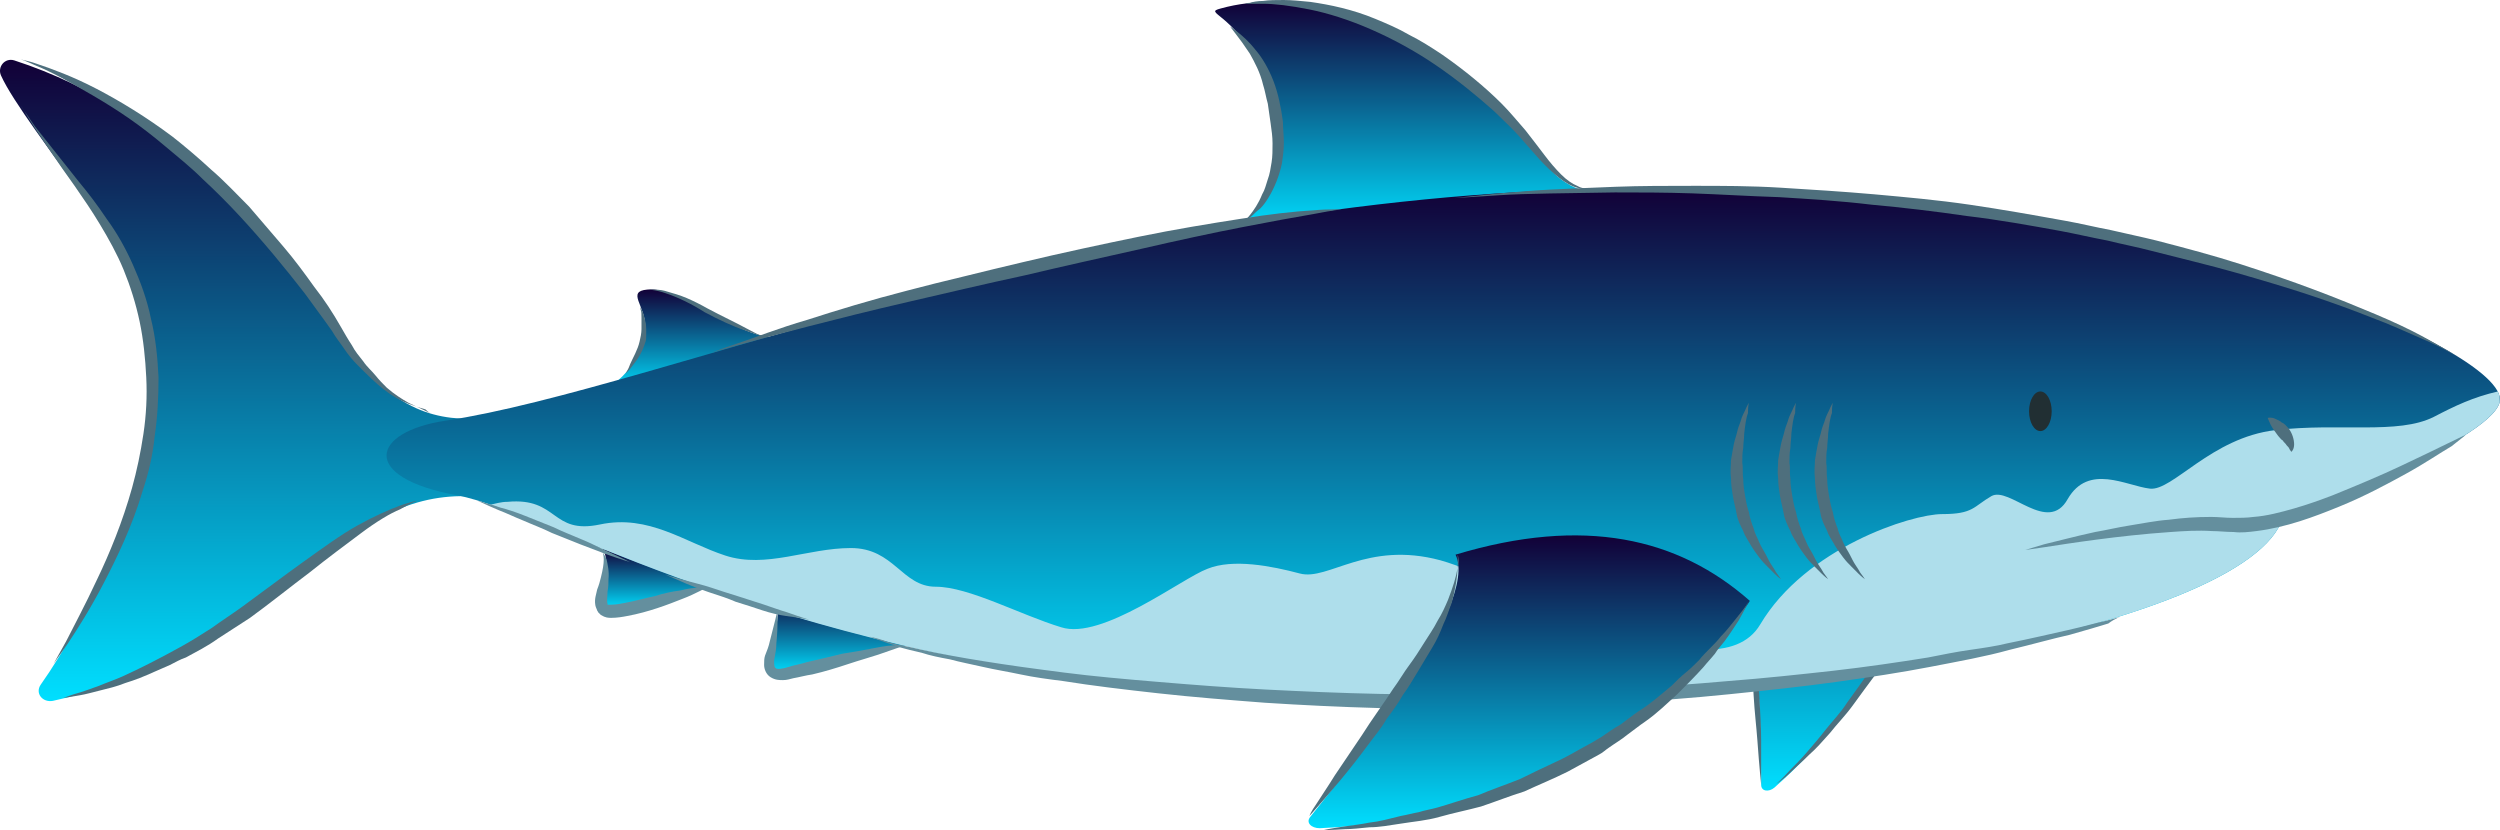 <svg version="1.1" xmlns="http://www.w3.org/2000/svg" xmlns:xlink="http://www.w3.org/1999/xlink" width="265.031" height="88" viewBox="0,0,265.031,88"><defs><linearGradient x1="302.3" y1="176.174" x2="302.3" y2="220.713" gradientUnits="userSpaceOnUse" id="color-1"><stop offset="0" stop-color="#120037"/><stop offset="1" stop-color="#00dfff"/></linearGradient><linearGradient x1="132.897" y1="143.246" x2="132.897" y2="211.226" gradientUnits="userSpaceOnUse" id="color-2"><stop offset="0" stop-color="#120037"/><stop offset="1" stop-color="#00dfff"/></linearGradient><linearGradient x1="199.224" y1="200" x2="199.224" y2="208.419" gradientUnits="userSpaceOnUse" id="color-3"><stop offset="0" stop-color="#120037"/><stop offset="1" stop-color="#00dfff"/></linearGradient><linearGradient x1="178.934" y1="195.1" x2="178.934" y2="201.514" gradientUnits="userSpaceOnUse" id="color-4"><stop offset="0" stop-color="#120037"/><stop offset="1" stop-color="#00dfff"/></linearGradient><linearGradient x1="180.95" y1="167.58" x2="180.95" y2="178.5" gradientUnits="userSpaceOnUse" id="color-5"><stop offset="0" stop-color="#120037"/><stop offset="1" stop-color="#00dfff"/></linearGradient><linearGradient x1="258.609" y1="137.116" x2="258.609" y2="161.5" gradientUnits="userSpaceOnUse" id="color-6"><stop offset="0" stop-color="#120037"/><stop offset="1" stop-color="#00dfff"/></linearGradient><linearGradient x1="261" y1="156.874" x2="261" y2="211.162" gradientUnits="userSpaceOnUse" id="color-7"><stop offset="0" stop-color="#120037"/><stop offset="1" stop-color="#00dfff"/></linearGradient><linearGradient x1="270.109" y1="193.659" x2="270.109" y2="224.7" gradientUnits="userSpaceOnUse" id="color-8"><stop offset="0" stop-color="#120037"/><stop offset="1" stop-color="#00dfff"/></linearGradient></defs><g transform="translate(-107.995,-136.9)"><g data-paper-data="{&quot;isPaintingLayer&quot;:true}" fill-rule="nonzero" stroke="none" stroke-width="1" stroke-linecap="butt" stroke-linejoin="miter" stroke-miterlimit="10" stroke-dasharray="" stroke-dashoffset="0" style="mix-blend-mode: normal"><g><path d="M314.9,176.2c0,0 3.5,24.4 -18.8,44.2c-0.6,0.5 -1.4,0.4 -1.4,-0.3c0,-6 -0.3,-27 -5.2,-29.2c7.5,-10.9 16,-15.1 25.4,-14.7z" fill="url(#color-1)"/><path d="M290.6,191.9c0.5,0.6 1.1,1.7 1.6,3c0.3,0.7 0.5,1.4 0.7,2.2c0.2,0.8 0.4,1.6 0.5,2.5c0.2,0.9 0.3,1.8 0.4,2.7c0.1,0.9 0.2,1.9 0.3,2.8c0.2,1.8 0.3,3.7 0.4,5.5c0.1,1.7 0.2,3.4 0.2,4.8c0,2.8 0,4.7 0,4.7c0,0 -0.2,-1.9 -0.4,-4.7c-0.1,-1.4 -0.3,-3 -0.4,-4.8c-0.1,-1.7 -0.2,-3.6 -0.4,-5.5c-0.3,-3.8 -0.7,-7.5 -1.6,-10.2c-0.4,-1.4 -0.9,-2.4 -1.4,-3.1c-0.4,-0.7 -0.8,-1 -0.8,-1c0,0 0.4,0.3 0.9,1.1z" fill="#4e6f7d"/><path d="M315.4,178.2c0,0.6 0.1,1.5 0.1,2.4c0,0.5 0,1 0,1.5c0,0.6 -0.1,1.1 -0.1,1.7c-0.1,1.1 -0.2,2.4 -0.4,3.7c-0.2,1.3 -0.4,2.7 -0.8,4.1c-0.1,0.7 -0.3,1.4 -0.5,2.1c-0.2,0.7 -0.5,1.5 -0.7,2.2c-0.2,0.4 -0.3,0.7 -0.4,1.1l-0.4,1.1c-0.3,0.8 -0.6,1.5 -0.9,2.2c-0.7,1.5 -1.4,2.8 -2.1,4.2c-0.8,1.3 -1.5,2.6 -2.3,3.8c-0.9,1.2 -1.7,2.3 -2.5,3.4c-0.8,1.1 -1.7,2 -2.4,2.9c-0.8,0.9 -1.5,1.7 -2.2,2.3c-0.7,0.7 -1.3,1.2 -1.8,1.7c-1,1 -1.7,1.4 -1.7,1.4c0,0 0.6,-0.5 1.5,-1.5c0.5,-0.5 1.1,-1.1 1.7,-1.8c0.6,-0.7 1.3,-1.5 2,-2.4c0.7,-0.9 1.6,-1.8 2.3,-2.9c0.8,-1.1 1.6,-2.2 2.4,-3.4c0.8,-1.2 1.5,-2.5 2.3,-3.8c0.7,-1.3 1.4,-2.7 2,-4.1c0.3,-0.7 0.6,-1.4 0.9,-2.1l0.4,-1.1c0.2,-0.4 0.3,-0.7 0.4,-1.1c0.2,-0.7 0.5,-1.4 0.7,-2.1c0.3,-0.7 0.4,-1.4 0.6,-2.1c0.4,-1.4 0.6,-2.8 0.9,-4.1c0.2,-1.3 0.4,-2.6 0.5,-3.7c0.1,-1.1 0.2,-2.2 0.2,-3.1c0,-0.9 0,-1.7 0,-2.4c-0.1,-1.3 -0.2,-2.1 -0.2,-2.1c0,0 0.2,0.7 0.5,2z" fill="#4e6f7d"/></g><g><path d="M157.4,189.5c-6.3,-0.1 -11.4,2.8 -20.7,10.6c-7.3,6.2 -15.4,9.4 -23.1,11.1c-1.1,0.2 -1.9,-0.8 -1.3,-1.7c4.9,-6.9 12.1,-21.8 11.7,-29.3c-0.3,-6.1 -0.2,-12.9 -7.4,-22.8c-2.8,-3.9 -7.3,-9.8 -8.5,-12.5c-0.4,-0.9 0.4,-1.9 1.4,-1.6c17,5.5 27.4,19.3 32.9,27.4c5.8,8.4 10,10.6 15.4,10.6" fill="url(#color-2)"/><path d="M153.1,180.3c-0.4,-0.1 -1,-0.3 -1.8,-0.6c-0.8,-0.3 -1.7,-0.8 -2.6,-1.5c-0.9,-0.7 -1.8,-1.6 -2.8,-2.6c-0.5,-0.5 -1,-1.1 -1.4,-1.7c-0.4,-0.6 -0.9,-1.2 -1.3,-1.9c-0.9,-1.3 -1.9,-2.6 -2.9,-4c-2.1,-2.7 -4.4,-5.5 -6.9,-8.2c-1.3,-1.4 -2.6,-2.7 -3.9,-3.9c-1.3,-1.3 -2.7,-2.4 -4,-3.5c-1.3,-1.1 -2.6,-2.1 -3.9,-3c-1.3,-0.9 -2.6,-1.7 -3.8,-2.4c-2.4,-1.4 -4.4,-2.5 -5.9,-3.1c-0.7,-0.3 -1.3,-0.6 -1.7,-0.7c-0.4,-0.1 -0.6,-0.2 -0.6,-0.2c0,0 0.2,0.1 0.6,0.2c0.4,0.1 1,0.2 1.8,0.5c1.5,0.5 3.7,1.3 6.2,2.6c2.5,1.3 5.3,3 8.1,5.1c1.4,1.1 2.8,2.3 4.1,3.5c1.4,1.2 2.7,2.6 4,3.9c1.2,1.4 2.4,2.8 3.6,4.2c1.2,1.4 2.3,2.9 3.3,4.3c1.1,1.4 2,2.8 2.8,4.2c0.4,0.7 0.8,1.4 1.2,2c0.3,0.6 0.8,1.2 1.2,1.7c0.4,0.6 0.9,1 1.3,1.5c0.4,0.5 0.8,0.9 1.2,1.3c0.8,0.7 1.6,1.2 2.3,1.6c1.5,0.7 2.3,1.1 2.3,1.1c0,0 -0.2,-0.1 -0.5,-0.4z" fill="#4e6f7d"/><path d="M111.7,150.3c1.1,1.4 2.7,3.4 4.6,5.8c1,1.2 2,2.5 3,4c1.1,1.5 2,3.1 2.8,4.9c0.8,1.8 1.5,3.7 1.9,5.7c0.5,2 0.7,4.1 0.8,6.2c0,2.1 -0.1,4.2 -0.4,6.2c-0.2,2.1 -0.7,4.1 -1.3,5.9c-1.1,3.7 -2.7,7 -4.1,9.7c-1.4,2.7 -2.8,4.9 -3.8,6.4c-0.5,0.7 -0.9,1.3 -1.2,1.7c-0.3,0.4 -0.4,0.6 -0.4,0.6c0,0 0.5,-0.9 1.4,-2.5c0.8,-1.6 2,-3.8 3.3,-6.6c1.3,-2.7 2.7,-6.1 3.7,-9.7c0.5,-1.8 0.9,-3.7 1.2,-5.7c0.3,-2 0.4,-4 0.3,-6c-0.1,-2 -0.3,-4 -0.7,-5.9c-0.4,-1.9 -1,-3.8 -1.7,-5.5c-0.7,-1.7 -1.6,-3.3 -2.5,-4.8c-0.9,-1.5 -1.8,-2.8 -2.7,-4.1c-1.8,-2.5 -3.2,-4.6 -4.2,-6.1c-0.5,-0.8 -0.9,-1.4 -1.1,-1.8c-0.3,-0.4 -0.4,-0.6 -0.4,-0.6c0,0 0.6,0.9 1.5,2.2z" fill="#4e6f7d"/><path d="M150.4,190.9c-1,0.4 -2.5,1.3 -4.1,2.5c-1.6,1.2 -3.5,2.6 -5.5,4.2c-2,1.5 -4.1,3.2 -6.3,4.8c-1.1,0.7 -2.3,1.5 -3.4,2.2c-1.1,0.8 -2.3,1.4 -3.4,2c-0.6,0.2 -1.1,0.5 -1.7,0.8c-0.5,0.2 -1.1,0.5 -1.6,0.7c-1.1,0.5 -2.1,0.9 -3.1,1.2c-1,0.4 -1.9,0.6 -2.7,0.8c-0.8,0.2 -1.5,0.4 -2.1,0.5c-1.1,0.2 -1.8,0.3 -1.8,0.3c0,0 0.7,-0.3 1.8,-0.6c0.6,-0.2 1.2,-0.4 2,-0.7c0.7,-0.3 1.6,-0.6 2.5,-1c0.9,-0.4 1.9,-0.9 2.9,-1.4c1,-0.5 2.1,-1.1 3.2,-1.7c1.1,-0.6 2.2,-1.3 3.3,-2c1.1,-0.8 2.2,-1.5 3.3,-2.3c2.2,-1.6 4.3,-3.2 6.4,-4.7c2.1,-1.5 4,-2.9 5.8,-3.9c1.8,-1 3.4,-1.7 4.5,-2.1c0.5,-0.2 1,-0.3 1.3,-0.4c0.3,-0.1 0.5,-0.1 0.5,-0.1c0,0 -0.6,0.2 -1.8,0.9z" fill="#4e6f7d"/></g><g><g><path d="M208.8,205c-7.4,0 -14.5,3 -17.8,3.4c-3.3,0.4 0.7,-5.7 -1,-8.4" fill="url(#color-3)"/><path d="M203.4,205.5c-0.6,0.2 -1.4,0.5 -2.3,0.8c-0.9,0.3 -2,0.6 -3.2,1c-1.2,0.4 -2.5,0.8 -3.8,1.1c-0.7,0.1 -1.4,0.3 -2,0.4c-0.4,0.1 -0.7,0.2 -1.1,0.2c-0.4,0 -0.8,0 -1.3,-0.3c-0.5,-0.3 -0.7,-0.9 -0.7,-1.3c0,-0.4 0,-0.7 0.1,-1c0.2,-0.5 0.4,-1 0.5,-1.5c0.5,-1.9 0.8,-3.2 0.8,-3.2c0,0 0.1,1.4 -0.1,3.4c0,0.5 -0.1,1.1 -0.2,1.6c-0.1,0.5 0,1 0.1,1c0.1,0.2 0.8,0.1 1.4,-0.1c0.6,-0.2 1.3,-0.3 1.9,-0.5c1.3,-0.3 2.6,-0.6 3.8,-0.9c1.3,-0.2 2.4,-0.4 3.4,-0.6c1,-0.2 1.8,-0.3 2.4,-0.3c0.6,0 0.9,0 0.9,0c0,0 -0.3,0.1 -0.6,0.2z" fill="#648f9e"/></g><g><path d="M186.2,199c-5.6,0 -10.9,2.3 -13.5,2.5c-2.5,0.3 0.5,-4.3 -0.8,-6.4" fill="url(#color-4)"/><path d="M182.1,199.6c-0.4,0.2 -1,0.5 -1.8,0.8c-1.5,0.6 -3.6,1.4 -5.8,1.8c-0.5,0.1 -1.1,0.2 -1.7,0.2c-0.3,0 -0.6,0 -1.1,-0.3c-0.1,-0.1 -0.1,-0.1 -0.2,-0.2c-0.1,-0.1 0,0 -0.1,-0.1c0,-0.1 -0.1,-0.1 -0.1,-0.2c-0.1,-0.2 -0.2,-0.5 -0.2,-0.6c-0.1,-0.6 0.1,-1.1 0.2,-1.6c0.2,-0.5 0.3,-0.9 0.4,-1.3c0.2,-0.8 0.3,-1.4 0.3,-1.9c0,-0.4 -0.1,-0.7 -0.1,-0.7c0,0 0.2,0.2 0.4,0.7c0.1,0.5 0.3,1.3 0.2,2.1c0,0.4 0,0.8 -0.1,1.3c0,0.5 -0.1,1 0,1.3c0,0.1 0,0.1 0,0.1l0.1,0.1c-0.2,-0.2 -0.1,-0.1 -0.1,-0.1v0c0,0 0.2,0 0.4,0c0.5,0 1,-0.1 1.5,-0.2c1.1,-0.2 2.1,-0.5 3.1,-0.7c0.9,-0.3 1.9,-0.5 2.7,-0.6c0.8,-0.2 1.5,-0.3 2,-0.3c0.5,0 0.8,0 0.8,0c0,0 -0.2,0.1 -0.8,0.4z" fill="#648f9e"/></g><g><path d="M171.3,178.5c3.4,-1.2 5.1,-4.8 5.1,-7c0,-2.2 -2,-3.7 0.2,-3.9c3.6,-0.4 9.6,5.3 14,5.1" fill="url(#color-5)"/><path d="M188.3,172.4c-0.3,-0.1 -0.8,-0.3 -1.4,-0.5c-1.2,-0.4 -2.7,-1.1 -4.2,-1.9c-1.4,-0.9 -2.9,-1.6 -4.1,-2c-1.1,-0.4 -2,-0.4 -2,-0.4c0,0 0.2,0 0.6,0c0.3,0 0.9,0 1.5,0.2c0.7,0.2 1.4,0.4 2.1,0.7c0.7,0.3 1.5,0.7 2.2,1.1c1.5,0.8 3,1.5 4.1,2.1c0.6,0.3 1.1,0.6 1.4,0.7c0.3,0.1 0.5,0.2 0.5,0.2c0,0 -0.2,0 -0.7,-0.2z" fill="#4e6f7d"/><path d="M174.8,175.5c0.3,-0.7 0.8,-1.5 1,-2.4c0.1,-0.4 0.2,-0.9 0.2,-1.3c0,-0.4 0,-0.8 0,-1.2c0,-0.4 0,-0.7 -0.1,-0.9c0,-0.2 0,-0.3 0,-0.3c0,0 0,0.1 0.1,0.3c0.1,0.2 0.2,0.4 0.3,0.8c0.1,0.4 0.2,0.8 0.2,1.3c0,0.2 0,0.5 0,0.7c0,0.2 0,0.5 -0.1,0.7c-0.3,1 -0.8,1.8 -1.3,2.4c-0.4,0.6 -0.8,0.9 -0.8,0.9c0,0 0.3,-0.4 0.5,-1z" fill="#4e6f7d"/></g><g><path d="M238.1,161.5c6.1,-2.8 6.5,-11.7 3.5,-17.5c-3,-5.8 -6.1,-5.7 -4.2,-6.2c14.8,-4.1 31,11.4 33.8,15.6c2.8,4.2 6.2,4.3 9.2,3.9" fill="url(#color-6)"/><path d="M276.6,157c-0.3,0 -0.8,0 -1.4,-0.2c-1.2,-0.3 -2.6,-1.5 -4,-3c-0.7,-0.8 -1.4,-1.6 -2.2,-2.5c-0.8,-0.9 -1.7,-1.7 -2.6,-2.6c-1.9,-1.7 -4,-3.4 -6.2,-4.9c-2.2,-1.5 -4.6,-2.8 -6.9,-3.8c-2.3,-1 -4.5,-1.7 -6.5,-2.1c-2,-0.4 -3.7,-0.6 -4.9,-0.6c-0.6,0 -1.1,0 -1.4,0c-0.3,0 -0.5,0 -0.5,0c0,0 0.2,-0.1 0.5,-0.1c0.3,-0.1 0.8,-0.2 1.4,-0.2c0.6,-0.1 1.4,-0.1 2.2,-0.1c0.8,0 1.8,0.1 2.8,0.2c2.1,0.3 4.5,0.8 6.9,1.8c1.2,0.5 2.4,1 3.6,1.7c1.2,0.6 2.3,1.3 3.5,2.1c2.3,1.6 4.5,3.4 6.3,5.2c0.9,0.9 1.7,1.9 2.5,2.8c0.7,0.9 1.4,1.8 2,2.6c0.6,0.8 1.2,1.5 1.8,2.1c0.6,0.6 1.2,1 1.7,1.2c0.5,0.3 1,0.3 1.3,0.4c0.3,0.1 0.5,0.1 0.5,0.1c0,0 -0.2,0 -0.4,-0.1z" fill="#4e6f7d"/><path d="M240.5,159.7c0.4,-0.5 0.9,-1.2 1.3,-2.2c0.3,-0.5 0.4,-1 0.6,-1.6c0.2,-0.5 0.3,-1.2 0.4,-1.8c0.1,-0.6 0.1,-1.3 0.1,-2c0,-0.7 -0.1,-1.4 -0.2,-2.1c-0.1,-0.7 -0.2,-1.4 -0.3,-2.1c-0.2,-0.7 -0.3,-1.4 -0.5,-2c-0.3,-1.3 -0.9,-2.4 -1.4,-3.3c-0.6,-0.9 -1.1,-1.6 -1.5,-2.1c-0.4,-0.5 -0.6,-0.8 -0.6,-0.8c0,0 0.3,0.2 0.8,0.6c0.5,0.4 1.2,1 1.9,1.9c0.7,0.8 1.4,2 1.9,3.3c0.5,1.3 0.8,2.8 1,4.3c0,0.7 0.1,1.5 0.1,2.2c0,0.8 -0.1,1.5 -0.2,2.2c-0.3,1.4 -0.8,2.6 -1.4,3.6c-0.3,0.5 -0.6,0.9 -0.9,1.2c-0.4,0.3 -0.7,0.6 -0.9,0.8c-0.2,0.2 -0.5,0.3 -0.6,0.4c-0.1,0.1 -0.2,0.1 -0.2,0.1c0,0 0.3,-0.2 0.6,-0.6z" fill="#4e6f7d"/></g><g><g><g><path d="M350,191.8c-3.6,11.5 -54.8,21.4 -105.9,19c-51.2,-2.4 -77.4,-19.5 -87.7,-21.4c-10.3,-1.9 -9.1,-6.7 -1.2,-7.9c22.8,-3.4 69.4,-23.8 123.8,-24.6c54.3,-0.8 95.2,17 94,22.6c-1,4.3 -23,12.3 -23,12.3z" fill="url(#color-7)"/><path d="M161.8,190.1c5.4,-0.5 4.6,3.5 9.8,2.4c5.2,-1.1 9,1.9 13.3,3.3c4.3,1.4 8.7,-0.8 13.3,-0.8c4.6,0 5.4,4.1 9,4.1c3.5,0 9,3 13.3,4.3c4.3,1.4 12.8,-5.2 15.5,-6.2c2.7,-1.1 6.8,-0.3 9.8,0.5c3,0.8 7.1,-3.5 14.9,-1.4c7.9,2.2 29.1,14.9 33.9,6.8c4.8,-8.1 16,-11.7 19.3,-11.7c3.3,0 3.3,-0.8 5.2,-1.9c1.9,-1.1 6,4.1 8.1,0.3c2.2,-3.8 6.2,-1.4 8.7,-1.1c2.4,0.3 6.5,-5.4 13.3,-6.2c6.8,-0.8 13,0.5 16.8,-1.4c2.3,-1.2 4.2,-2.1 6.8,-2.7c0.2,0.4 0.2,0.8 0.2,1.1c-1,4.3 -23,12.3 -23,12.3c-3.6,11.5 -54.8,21.4 -105.9,19c-46.1,-2.1 -71.9,-16.2 -84.1,-20.4c0.5,-0.1 1.1,-0.3 1.8,-0.3z" fill="#aedeeb"/><path d="M367.6,174.2c-0.7,-0.4 -1.7,-0.9 -3.1,-1.5c-1.4,-0.6 -3.1,-1.4 -5,-2.1c-2,-0.8 -4.2,-1.6 -6.6,-2.4c-2.4,-0.8 -5.1,-1.6 -7.9,-2.4c-2.8,-0.8 -5.8,-1.5 -8.9,-2.3c-1.5,-0.4 -3.1,-0.7 -4.7,-1.1c-1.6,-0.3 -3.3,-0.7 -4.9,-1c-3.3,-0.6 -6.6,-1.2 -10,-1.6c-3.4,-0.5 -6.8,-0.9 -10.1,-1.2c-3.3,-0.4 -6.6,-0.6 -9.8,-0.8c-3.2,-0.1 -6.3,-0.3 -9.2,-0.4c-2.9,-0.1 -5.6,-0.1 -8.2,-0.1c-5.1,0.1 -9.3,0.1 -12.3,0.3c-3,0.2 -4.7,0.3 -4.7,0.3c0,0 1.7,-0.2 4.7,-0.5c1.5,-0.1 3.3,-0.3 5.4,-0.4c2.1,-0.1 4.4,-0.2 7,-0.3c2.6,-0.1 5.4,-0.1 8.3,-0.1c2.9,0 6,0 9.2,0.2c3.2,0.2 6.5,0.4 9.9,0.7c3.3,0.3 6.7,0.6 10.1,1.1c3.4,0.5 6.8,1.1 10.1,1.7c1.7,0.3 3.3,0.7 4.9,1c1.7,0.4 3.2,0.7 4.8,1.1c3.1,0.8 6.1,1.6 8.9,2.5c2.8,0.9 5.4,1.8 7.8,2.7c2.4,0.9 4.6,1.8 6.5,2.6c1.9,0.8 3.6,1.6 4.9,2.3c1.3,0.7 2.3,1.3 3,1.7c0.6,0.4 1,0.6 1,0.6c0,0 -0.4,-0.2 -1.1,-0.6z" fill="#4e6f7d"/><path d="M247.2,159.6c-1.8,0.3 -4.5,0.8 -7.6,1.4c-3.1,0.6 -6.8,1.4 -10.7,2.3c-4,0.9 -8.1,1.8 -12.3,2.8c-4.2,0.9 -8.4,1.9 -12.3,2.8c-3.9,0.9 -7.5,1.8 -10.6,2.6c-3.1,0.8 -5.7,1.5 -7.5,2c-1.8,0.5 -2.8,0.8 -2.8,0.8c0,0 1,-0.4 2.8,-1c1.8,-0.6 4.3,-1.6 7.4,-2.5c3.1,-1 6.7,-2.1 10.6,-3.1c1.9,-0.5 3.9,-1 6,-1.5c2,-0.5 4.1,-1 6.2,-1.5c4.2,-1 8.4,-1.9 12.3,-2.7c3.9,-0.8 7.6,-1.4 10.8,-1.9c3.1,-0.5 5.8,-0.8 7.7,-0.9c1,-0.1 1.7,-0.1 2.2,-0.1c0.5,0 0.8,0 0.8,0c0,0 -1,0.1 -3,0.5z" fill="#4e6f7d"/><path d="M331.5,203c-1,0.3 -2.3,0.7 -4.1,1.2c-1.8,0.4 -3.9,1 -6.4,1.6c-2.5,0.7 -5.3,1.2 -8.4,1.8c-3.1,0.6 -6.4,1.1 -10,1.6c-3.6,0.5 -7.4,0.9 -11.3,1.3c-7.8,0.8 -16.2,1.2 -24.6,1.5c-8.4,0.2 -16.8,-0.1 -24.6,-0.6c-3.9,-0.3 -7.7,-0.6 -11.3,-1c-3.6,-0.4 -7,-0.8 -10.1,-1.3c-1.6,-0.2 -3.1,-0.4 -4.5,-0.7c-1.4,-0.3 -2.7,-0.5 -4,-0.8c-1.3,-0.3 -2.4,-0.5 -3.5,-0.8c-1.1,-0.2 -2.1,-0.4 -3,-0.7c-0.9,-0.2 -1.7,-0.4 -2.4,-0.6c-0.7,-0.3 -1.2,-0.4 -1.7,-0.6c-0.9,-0.3 -1.4,-0.5 -1.4,-0.5c0,0 0.6,0.1 1.5,0.4c0.4,0.2 1,0.3 1.7,0.5c0.7,0.1 1.5,0.3 2.4,0.5c0.9,0.2 1.9,0.4 3,0.6c1.1,0.2 2.2,0.4 3.5,0.6c1.2,0.2 2.6,0.4 4,0.6c1.5,0.2 2.9,0.4 4.5,0.6c3.1,0.4 6.5,0.7 10.1,1c3.6,0.3 7.4,0.6 11.3,0.8c7.8,0.4 16.2,0.7 24.5,0.4c8.3,-0.2 16.7,-0.6 24.5,-1.3c3.9,-0.3 7.6,-0.7 11.2,-1.1c3.5,-0.4 6.9,-0.9 10,-1.4c1.5,-0.3 3,-0.6 4.4,-0.8c1.4,-0.2 2.8,-0.4 4,-0.7c2.5,-0.5 4.6,-1 6.4,-1.4c1.8,-0.4 3.1,-0.8 4.1,-1c1,-0.3 1.5,-0.4 1.5,-0.4c0,0 -0.5,0.1 -1.3,0.7z" fill="#648f9e"/><path d="M191.3,202.2c-0.7,-0.1 -1.6,-0.3 -2.5,-0.6c-0.9,-0.3 -1.8,-0.6 -2.8,-0.9c-0.9,-0.4 -1.9,-0.7 -2.8,-1c-0.9,-0.3 -1.7,-0.6 -2.4,-0.9c-1.4,-0.6 -2.3,-1 -2.3,-1c0,0 0.9,0.3 2.4,0.7c0.7,0.2 1.6,0.4 2.5,0.7c0.9,0.3 1.8,0.6 2.8,0.9c0.9,0.3 1.9,0.6 2.8,0.9c0.9,0.3 1.7,0.6 2.4,0.8c1.4,0.5 2.4,0.8 2.4,0.8c0,0 -1,-0.2 -2.5,-0.4z" fill="#648f9e"/><path d="M172.1,195.6c-0.7,-0.3 -1.6,-0.6 -2.6,-1c-1,-0.4 -2,-0.8 -3,-1.2c-1,-0.5 -2.1,-0.9 -3,-1.3c-1,-0.4 -1.8,-0.8 -2.6,-1.1c-0.7,-0.3 -1.4,-0.6 -1.8,-0.8c-0.4,-0.2 -0.7,-0.3 -0.7,-0.3c0,0 0.2,0.1 0.7,0.2c0.5,0.2 1.1,0.3 1.9,0.6c0.8,0.2 1.7,0.5 2.7,0.9c1,0.4 2,0.8 3,1.2c1,0.5 2.1,0.9 3,1.3c1,0.4 1.9,0.9 2.6,1.2c1.5,0.7 2.5,1.2 2.5,1.2c0,0 -1,-0.3 -2.7,-0.9z" fill="#648f9e"/></g><path d="M367.9,184.2c-1.2,0.7 -2.8,1.8 -4.8,2.9c-2,1.1 -4.4,2.4 -7.1,3.5c-2.7,1.1 -5.6,2.2 -8.8,2.6c-0.8,0.1 -1.6,0.2 -2.4,0.1c-0.8,0 -1.6,-0.1 -2.3,-0.1c-1.5,-0.1 -3,0 -4.4,0.1c-2.9,0.2 -5.5,0.5 -7.8,0.8c-2.3,0.3 -4.2,0.6 -5.5,0.8c-1.3,0.2 -2.1,0.3 -2.1,0.3c0,0 0.7,-0.2 2,-0.6c1.3,-0.3 3.1,-0.8 5.4,-1.3c1.2,-0.2 2.4,-0.5 3.7,-0.7c1.3,-0.2 2.7,-0.5 4.1,-0.6c1.5,-0.2 2.9,-0.3 4.5,-0.3c0.8,0 1.5,0.1 2.3,0.1c0.7,0 1.5,0 2.2,-0.1c1.4,-0.1 2.9,-0.5 4.3,-0.9c1.4,-0.4 2.8,-0.9 4.1,-1.4c2.7,-1.1 5.1,-2.1 7.2,-3.1c2.1,-1 3.8,-1.8 5,-2.4c1.2,-0.6 1.9,-0.9 1.9,-0.9c0,0 -0.6,0.5 -1.5,1.2z" fill="#648f9e"/><path d="M324.3,182.6c-0.663,0 -1.2,-0.94 -1.2,-2.1c0,-1.16 0.537,-2.1 1.2,-2.1c0.663,0 1.2,0.94 1.2,2.1c0,1.16 -0.537,2.1 -1.2,2.1z" fill="#212f33"/></g><path d="M302.2,180.7c-0.2,0.5 -0.3,1.3 -0.4,2.2c0,0.5 -0.1,1 -0.1,1.5c-0.1,0.5 -0.1,1 -0.1,1.6c0.1,0.5 0,1.1 0.1,1.7c0,0.6 0.1,1.2 0.2,1.8c0.1,0.6 0.2,1.1 0.4,1.7c0.1,0.6 0.3,1.2 0.5,1.7c0.1,0.5 0.4,1 0.6,1.5c0.2,0.5 0.5,0.9 0.7,1.3c0.2,0.4 0.4,0.8 0.6,1.1c0.2,0.3 0.4,0.6 0.5,0.8c0.3,0.4 0.5,0.7 0.5,0.7c0,0 -0.3,-0.2 -0.7,-0.6c-0.2,-0.2 -0.4,-0.4 -0.7,-0.7c-0.3,-0.3 -0.6,-0.6 -0.9,-1c-0.3,-0.4 -0.6,-0.8 -0.9,-1.3c-0.2,-0.4 -0.6,-0.9 -0.8,-1.5c-0.3,-0.6 -0.6,-1.2 -0.7,-1.8c-0.1,-0.6 -0.3,-1.3 -0.4,-1.9c-0.1,-0.6 -0.2,-1.3 -0.2,-1.9c-0.1,-0.7 0,-1.3 0,-1.9c0.1,-0.6 0.2,-1.2 0.3,-1.7c0.1,-0.5 0.3,-1 0.4,-1.5c0.1,-0.4 0.3,-0.8 0.4,-1.2c0.1,-0.3 0.3,-0.7 0.4,-0.9c0.2,-0.5 0.4,-0.8 0.4,-0.8c0,0 -0.1,0.3 -0.1,1.1z" fill="#4e6f7d"/><path d="M298.3,180.7c-0.2,0.5 -0.3,1.3 -0.4,2.2c0,0.5 -0.1,1 -0.1,1.5c-0.1,0.5 -0.1,1 -0.1,1.6c0.1,0.5 0,1.1 0.1,1.7c0,0.6 0.1,1.2 0.2,1.8c0.1,0.6 0.2,1.1 0.4,1.7c0.1,0.6 0.3,1.2 0.5,1.7c0.1,0.5 0.4,1 0.6,1.5c0.2,0.5 0.5,0.9 0.7,1.3c0.2,0.4 0.4,0.8 0.6,1.1c0.2,0.3 0.4,0.6 0.5,0.8c0.3,0.4 0.5,0.7 0.5,0.7c0,0 -0.3,-0.2 -0.7,-0.6c-0.2,-0.2 -0.4,-0.4 -0.7,-0.7c-0.3,-0.3 -0.6,-0.6 -0.9,-1c-0.3,-0.4 -0.6,-0.8 -0.9,-1.3c-0.2,-0.4 -0.6,-0.9 -0.8,-1.5c-0.3,-0.6 -0.6,-1.2 -0.7,-1.8c-0.1,-0.6 -0.3,-1.3 -0.4,-1.9c-0.1,-0.6 -0.2,-1.3 -0.2,-1.9c-0.1,-0.7 0,-1.3 0,-1.9c0.1,-0.6 0.2,-1.2 0.3,-1.7c0.1,-0.5 0.3,-1 0.4,-1.5c0.1,-0.4 0.3,-0.8 0.4,-1.2c0.1,-0.3 0.3,-0.7 0.4,-0.9c0.2,-0.5 0.4,-0.8 0.4,-0.8c0,0 -0.1,0.3 -0.1,1.1z" fill="#4e6f7d"/><path d="M293.3,180.7c-0.2,0.5 -0.3,1.3 -0.4,2.2c0,0.5 -0.1,1 -0.1,1.5c-0.1,0.5 -0.1,1 -0.1,1.6c0.1,0.5 0,1.1 0.1,1.7c0,0.6 0.1,1.2 0.2,1.8c0.1,0.6 0.2,1.1 0.4,1.7c0.1,0.6 0.3,1.2 0.5,1.7c0.1,0.5 0.4,1 0.6,1.5c0.2,0.5 0.5,0.9 0.7,1.3c0.2,0.4 0.4,0.8 0.6,1.1c0.2,0.3 0.4,0.6 0.5,0.8c0.3,0.4 0.5,0.7 0.5,0.7c0,0 -0.3,-0.2 -0.7,-0.6c-0.2,-0.2 -0.4,-0.4 -0.7,-0.7c-0.3,-0.3 -0.6,-0.6 -0.9,-1c-0.3,-0.4 -0.6,-0.8 -0.9,-1.3c-0.2,-0.4 -0.6,-0.9 -0.8,-1.5c-0.3,-0.6 -0.6,-1.2 -0.7,-1.8c-0.1,-0.6 -0.3,-1.3 -0.4,-1.9c-0.1,-0.6 -0.2,-1.3 -0.2,-1.9c-0.1,-0.7 0,-1.3 0,-1.9c0.1,-0.6 0.2,-1.2 0.3,-1.7c0.1,-0.5 0.3,-1 0.4,-1.5c0.1,-0.4 0.3,-0.8 0.4,-1.2c0.1,-0.3 0.3,-0.7 0.4,-0.9c0.2,-0.5 0.4,-0.8 0.4,-0.8c0,0 -0.1,0.3 -0.1,1.1z" fill="#4e6f7d"/><path d="M350.7,184.5c0,-0.1 -0.2,-0.3 -0.3,-0.4c-0.1,-0.2 -0.3,-0.3 -0.4,-0.5c-0.2,-0.1 -0.3,-0.3 -0.5,-0.5c-0.3,-0.4 -0.6,-0.8 -0.8,-1.2c-0.2,-0.4 -0.3,-0.7 -0.3,-0.7c0,0 0.4,-0.1 0.8,0.1c0.2,0.1 0.5,0.2 0.7,0.4c0.3,0.1 0.5,0.4 0.7,0.6c0.4,0.5 0.6,1.2 0.6,1.7c0,0.6 -0.3,0.8 -0.3,0.8c0,0 0,0 -0.2,-0.3z" fill="#4e6f7d"/></g></g><g><path d="M293.5,200.6c0,0 -13.6,22.7 -45.6,24.1c-0.9,0 -1.5,-0.6 -1,-1.2c4,-5 18,-22.6 15.4,-27.8c13.6,-4.1 23.6,-1.8 31.2,4.9z" fill="url(#color-8)"/><path d="M262.5,197.1c0,0.9 -0.2,2.2 -0.6,3.7c-0.3,0.7 -0.5,1.5 -0.9,2.3c-0.3,0.8 -0.7,1.7 -1.2,2.5c-0.5,0.8 -1,1.7 -1.5,2.5c-0.5,0.8 -1,1.7 -1.6,2.5c-0.5,0.9 -1.1,1.7 -1.7,2.5c-0.5,0.9 -1.1,1.6 -1.7,2.4c-1.1,1.5 -2.2,2.9 -3.2,4.1c-1,1.2 -1.8,2.1 -2.4,2.8c-0.5,0.6 -0.9,1 -0.9,1c0,0 0.2,-0.5 0.7,-1.2c0.5,-0.8 1.2,-1.8 2,-3.1c0.9,-1.3 1.8,-2.7 2.9,-4.3c1,-1.6 2.2,-3.2 3.3,-4.9c0.6,-0.8 1.1,-1.7 1.7,-2.5c0.6,-0.8 1.1,-1.6 1.6,-2.4c0.5,-0.8 1,-1.5 1.4,-2.3c0.5,-0.8 0.8,-1.5 1.1,-2.2c0.5,-1.3 0.9,-2.5 1,-3.4c0.1,-0.9 0,-1.4 0,-1.4c0,0 0.3,0.5 0,1.4z" fill="#4e6f7d"/><path d="M292.3,202.7c-0.4,0.6 -0.9,1.4 -1.5,2.2c-0.3,0.4 -0.7,0.8 -1,1.3c-0.4,0.5 -0.8,0.9 -1.2,1.4c-0.8,0.9 -1.8,1.9 -2.8,2.9c-1,0.9 -2.1,2 -3.4,2.9c-0.6,0.4 -1.2,0.9 -1.9,1.4c-0.6,0.5 -1.3,0.9 -2,1.4c-0.3,0.2 -0.6,0.5 -1,0.7l-1.1,0.6c-0.7,0.4 -1.5,0.8 -2.2,1.2c-1.6,0.8 -3.1,1.4 -4.6,2.1c-1.6,0.5 -3.1,1.1 -4.6,1.6c-1.5,0.4 -3,0.7 -4.4,1.1c-1.4,0.4 -2.8,0.5 -4,0.7c-1.3,0.2 -2.4,0.4 -3.4,0.4c-1,0.1 -1.9,0.2 -2.6,0.2c-1.5,0.1 -2.3,0.1 -2.3,0.1c0,0 0.9,-0.2 2.3,-0.4c0.7,-0.1 1.6,-0.2 2.6,-0.4c1,-0.1 2.1,-0.4 3.3,-0.7c0.6,-0.1 1.3,-0.3 1.9,-0.4c0.6,-0.2 1.3,-0.3 2,-0.5c1.4,-0.4 2.8,-0.9 4.3,-1.3c1.4,-0.6 2.9,-1.1 4.4,-1.7c1.4,-0.7 2.9,-1.4 4.4,-2.1c0.8,-0.4 1.5,-0.8 2.2,-1.2l1.1,-0.6c0.3,-0.2 0.7,-0.4 1,-0.6c0.7,-0.5 1.3,-0.9 2,-1.3c0.7,-0.5 1.3,-1 1.9,-1.4c1.3,-0.8 2.4,-1.8 3.5,-2.7c0.5,-0.5 1,-1 1.5,-1.4c0.5,-0.4 1,-0.9 1.4,-1.3c0.4,-0.5 0.8,-0.9 1.2,-1.3c0.4,-0.4 0.8,-0.8 1.1,-1.2c0.7,-0.7 1.2,-1.4 1.7,-2c0.4,-0.5 0.8,-1 1,-1.3c0.2,-0.3 0.3,-0.5 0.3,-0.5c0,0 -0.3,0.7 -1.1,2.1z" fill="#4e6f7d"/></g></g></g></svg>